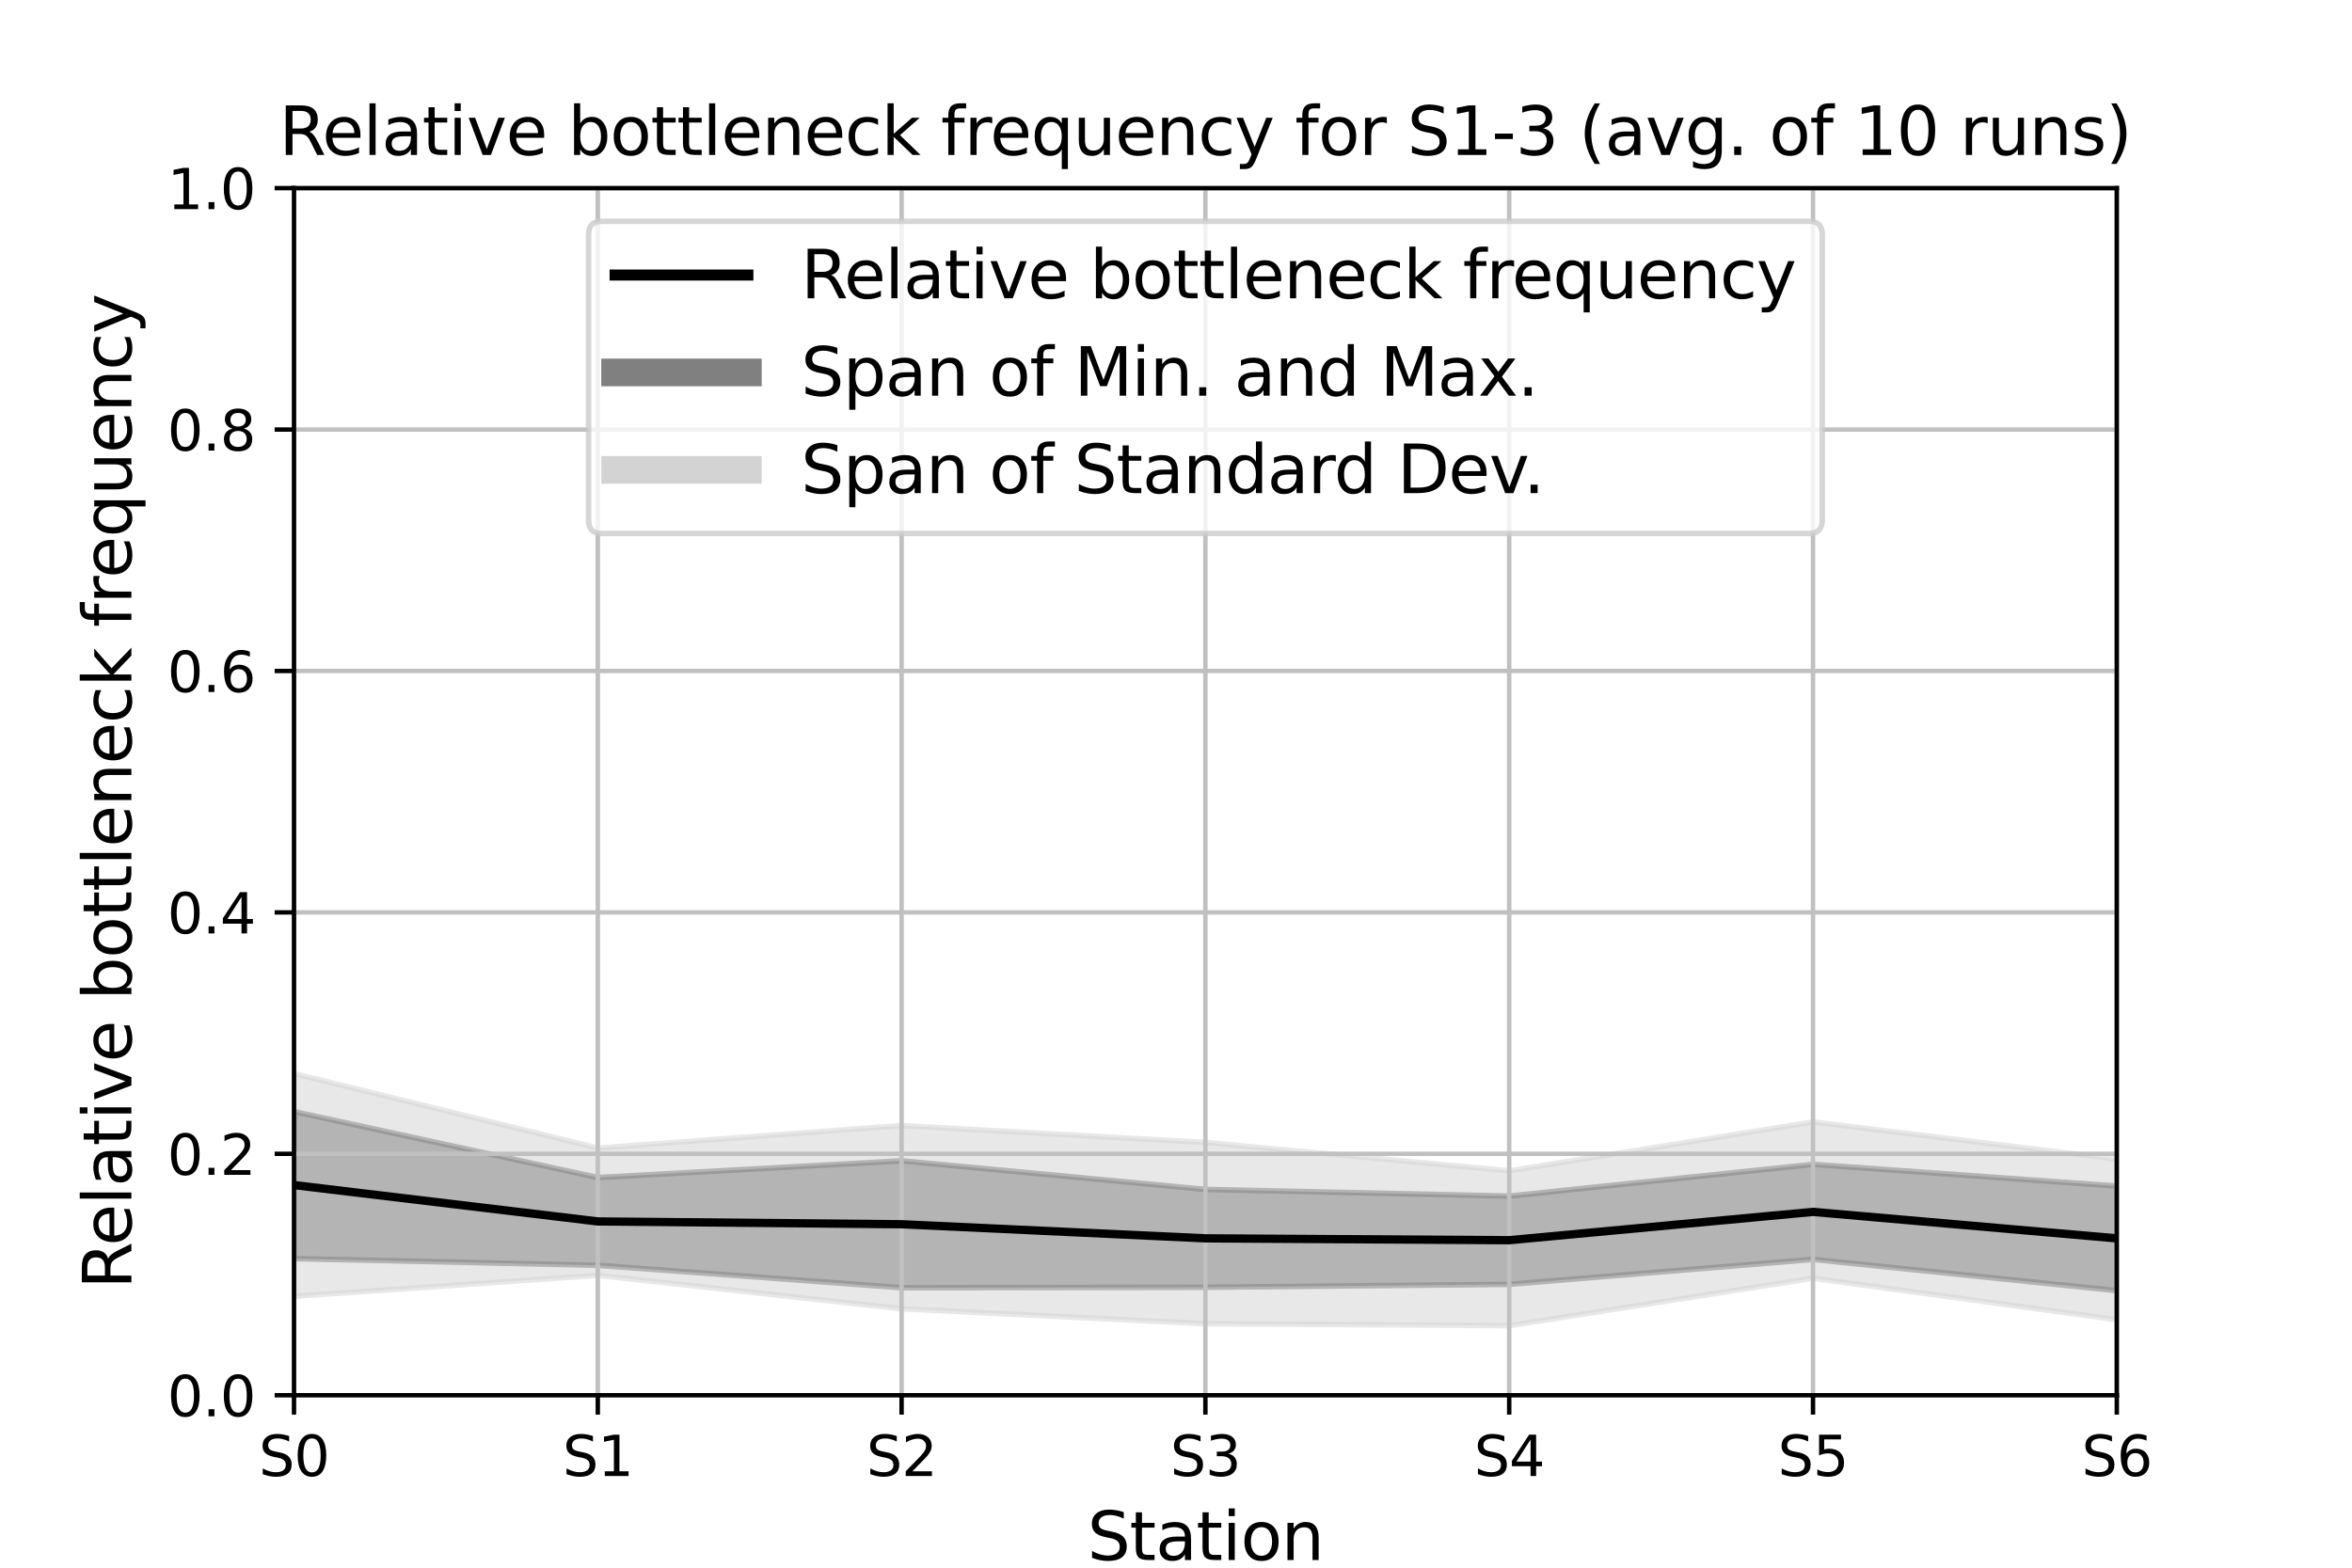<?xml version="1.0" encoding="utf-8" standalone="no"?>
<!DOCTYPE svg PUBLIC "-//W3C//DTD SVG 1.1//EN"
  "http://www.w3.org/Graphics/SVG/1.1/DTD/svg11.dtd">
<svg xmlns:xlink="http://www.w3.org/1999/xlink" width="425.197pt" height="283.465pt" viewBox="0 0 425.197 283.465" xmlns="http://www.w3.org/2000/svg" version="1.1">
 <defs>
  <style type="text/css">*{stroke-linejoin: round; stroke-linecap: butt}</style>
 </defs>
 <g id="figure_1">
  <g id="patch_1">
   <path d="M 0 283.465 
L 425.197 283.465 
L 425.197 0 
L 0 0 
z
" style="fill: #ffffff"/>
  </g>
  <g id="axes_1">
   <g id="patch_2">
    <path d="M 53.15 252.283 
L 382.677 252.283 
L 382.677 34.016 
L 53.15 34.016 
z
" style="fill: #ffffff"/>
   </g>
   <g id="PolyCollection_1">
    <defs>
     <path id="m4126545c67" d="M 53.15 -49.069 
L 53.15 -89.343 
L 108.071 -75.874 
L 162.992 -79.945 
L 217.913 -76.892 
L 272.835 -71.76 
L 327.756 -80.599 
L 382.677 -73.882 
L 382.677 -44.844 
L 382.677 -44.844 
L 327.756 -52.337 
L 272.835 -43.762 
L 217.913 -44.108 
L 162.992 -46.815 
L 108.071 -52.858 
L 53.15 -49.069 
z
" style="stroke: #d3d3d3; stroke-opacity: 0.5"/>
    </defs>
    <g clip-path="url(#p08d91e82d4)">
     <use xlink:href="#m4126545c67" x="0" y="283.465" style="fill: #d3d3d3; fill-opacity: 0.5; stroke: #d3d3d3; stroke-opacity: 0.5"/>
    </g>
   </g>
   <g id="PolyCollection_2">
    <defs>
     <path id="m44b196f4cb" d="M 53.15 -55.887 
L 53.15 -82.472 
L 108.071 -70.542 
L 162.992 -73.573 
L 217.913 -68.397 
L 272.835 -67.193 
L 327.756 -72.928 
L 382.677 -69.001 
L 382.677 -50.095 
L 382.677 -50.095 
L 327.756 -55.744 
L 272.835 -51.235 
L 217.913 -50.707 
L 162.992 -50.624 
L 108.071 -54.673 
L 53.15 -55.887 
z
" style="stroke: #808080; stroke-opacity: 0.5"/>
    </defs>
    <g clip-path="url(#p08d91e82d4)">
     <use xlink:href="#m44b196f4cb" x="0" y="283.465" style="fill: #808080; fill-opacity: 0.5; stroke: #808080; stroke-opacity: 0.5"/>
    </g>
   </g>
   <g id="matplotlib.axis_1">
    <g id="xtick_1">
     <g id="line2d_1">
      <path d="M 53.15 252.283 
L 53.15 34.016 
" clip-path="url(#p08d91e82d4)" style="fill: none; stroke: #c0c0c0; stroke-width: 0.8; stroke-linecap: square"/>
     </g>
     <g id="line2d_2">
      <defs>
       <path id="m7cc2857253" d="M 0 0 
L 0 3.5 
" style="stroke: #000000; stroke-width: 0.8"/>
      </defs>
      <g>
       <use xlink:href="#m7cc2857253" x="53.15" y="252.283" style="stroke: #000000; stroke-width: 0.8"/>
      </g>
     </g>
     <g id="text_1">
      <!-- S0 -->
      <g transform="translate(46.794 266.882) scale(0.1 -0.1)">
       <defs>
        <path id="DejaVuSans-53" d="M 3425 4513 
L 3425 3897 
Q 3066 4069 2747 4153 
Q 2428 4238 2131 4238 
Q 1616 4238 1336 4038 
Q 1056 3838 1056 3469 
Q 1056 3159 1242 3001 
Q 1428 2844 1947 2747 
L 2328 2669 
Q 3034 2534 3370 2195 
Q 3706 1856 3706 1288 
Q 3706 609 3251 259 
Q 2797 -91 1919 -91 
Q 1588 -91 1214 -16 
Q 841 59 441 206 
L 441 856 
Q 825 641 1194 531 
Q 1563 422 1919 422 
Q 2459 422 2753 634 
Q 3047 847 3047 1241 
Q 3047 1584 2836 1778 
Q 2625 1972 2144 2069 
L 1759 2144 
Q 1053 2284 737 2584 
Q 422 2884 422 3419 
Q 422 4038 858 4394 
Q 1294 4750 2059 4750 
Q 2388 4750 2728 4690 
Q 3069 4631 3425 4513 
z
" transform="scale(0.016)"/>
        <path id="DejaVuSans-30" d="M 2034 4250 
Q 1547 4250 1301 3770 
Q 1056 3291 1056 2328 
Q 1056 1369 1301 889 
Q 1547 409 2034 409 
Q 2525 409 2770 889 
Q 3016 1369 3016 2328 
Q 3016 3291 2770 3770 
Q 2525 4250 2034 4250 
z
M 2034 4750 
Q 2819 4750 3233 4129 
Q 3647 3509 3647 2328 
Q 3647 1150 3233 529 
Q 2819 -91 2034 -91 
Q 1250 -91 836 529 
Q 422 1150 422 2328 
Q 422 3509 836 4129 
Q 1250 4750 2034 4750 
z
" transform="scale(0.016)"/>
       </defs>
       <use xlink:href="#DejaVuSans-53"/>
       <use xlink:href="#DejaVuSans-30" x="63.477"/>
      </g>
     </g>
    </g>
    <g id="xtick_2">
     <g id="line2d_3">
      <path d="M 108.071 252.283 
L 108.071 34.016 
" clip-path="url(#p08d91e82d4)" style="fill: none; stroke: #c0c0c0; stroke-width: 0.8; stroke-linecap: square"/>
     </g>
     <g id="line2d_4">
      <g>
       <use xlink:href="#m7cc2857253" x="108.071" y="252.283" style="stroke: #000000; stroke-width: 0.8"/>
      </g>
     </g>
     <g id="text_2">
      <!-- S1 -->
      <g transform="translate(101.715 266.882) scale(0.1 -0.1)">
       <defs>
        <path id="DejaVuSans-31" d="M 794 531 
L 1825 531 
L 1825 4091 
L 703 3866 
L 703 4441 
L 1819 4666 
L 2450 4666 
L 2450 531 
L 3481 531 
L 3481 0 
L 794 0 
L 794 531 
z
" transform="scale(0.016)"/>
       </defs>
       <use xlink:href="#DejaVuSans-53"/>
       <use xlink:href="#DejaVuSans-31" x="63.477"/>
      </g>
     </g>
    </g>
    <g id="xtick_3">
     <g id="line2d_5">
      <path d="M 162.992 252.283 
L 162.992 34.016 
" clip-path="url(#p08d91e82d4)" style="fill: none; stroke: #c0c0c0; stroke-width: 0.8; stroke-linecap: square"/>
     </g>
     <g id="line2d_6">
      <g>
       <use xlink:href="#m7cc2857253" x="162.992" y="252.283" style="stroke: #000000; stroke-width: 0.8"/>
      </g>
     </g>
     <g id="text_3">
      <!-- S2 -->
      <g transform="translate(156.637 266.882) scale(0.1 -0.1)">
       <defs>
        <path id="DejaVuSans-32" d="M 1228 531 
L 3431 531 
L 3431 0 
L 469 0 
L 469 531 
Q 828 903 1448 1529 
Q 2069 2156 2228 2338 
Q 2531 2678 2651 2914 
Q 2772 3150 2772 3378 
Q 2772 3750 2511 3984 
Q 2250 4219 1831 4219 
Q 1534 4219 1204 4116 
Q 875 4013 500 3803 
L 500 4441 
Q 881 4594 1212 4672 
Q 1544 4750 1819 4750 
Q 2544 4750 2975 4387 
Q 3406 4025 3406 3419 
Q 3406 3131 3298 2873 
Q 3191 2616 2906 2266 
Q 2828 2175 2409 1742 
Q 1991 1309 1228 531 
z
" transform="scale(0.016)"/>
       </defs>
       <use xlink:href="#DejaVuSans-53"/>
       <use xlink:href="#DejaVuSans-32" x="63.477"/>
      </g>
     </g>
    </g>
    <g id="xtick_4">
     <g id="line2d_7">
      <path d="M 217.913 252.283 
L 217.913 34.016 
" clip-path="url(#p08d91e82d4)" style="fill: none; stroke: #c0c0c0; stroke-width: 0.8; stroke-linecap: square"/>
     </g>
     <g id="line2d_8">
      <g>
       <use xlink:href="#m7cc2857253" x="217.913" y="252.283" style="stroke: #000000; stroke-width: 0.8"/>
      </g>
     </g>
     <g id="text_4">
      <!-- S3 -->
      <g transform="translate(211.558 266.882) scale(0.1 -0.1)">
       <defs>
        <path id="DejaVuSans-33" d="M 2597 2516 
Q 3050 2419 3304 2112 
Q 3559 1806 3559 1356 
Q 3559 666 3084 287 
Q 2609 -91 1734 -91 
Q 1441 -91 1130 -33 
Q 819 25 488 141 
L 488 750 
Q 750 597 1062 519 
Q 1375 441 1716 441 
Q 2309 441 2620 675 
Q 2931 909 2931 1356 
Q 2931 1769 2642 2001 
Q 2353 2234 1838 2234 
L 1294 2234 
L 1294 2753 
L 1863 2753 
Q 2328 2753 2575 2939 
Q 2822 3125 2822 3475 
Q 2822 3834 2567 4026 
Q 2313 4219 1838 4219 
Q 1578 4219 1281 4162 
Q 984 4106 628 3988 
L 628 4550 
Q 988 4650 1302 4700 
Q 1616 4750 1894 4750 
Q 2613 4750 3031 4423 
Q 3450 4097 3450 3541 
Q 3450 3153 3228 2886 
Q 3006 2619 2597 2516 
z
" transform="scale(0.016)"/>
       </defs>
       <use xlink:href="#DejaVuSans-53"/>
       <use xlink:href="#DejaVuSans-33" x="63.477"/>
      </g>
     </g>
    </g>
    <g id="xtick_5">
     <g id="line2d_9">
      <path d="M 272.835 252.283 
L 272.835 34.016 
" clip-path="url(#p08d91e82d4)" style="fill: none; stroke: #c0c0c0; stroke-width: 0.8; stroke-linecap: square"/>
     </g>
     <g id="line2d_10">
      <g>
       <use xlink:href="#m7cc2857253" x="272.835" y="252.283" style="stroke: #000000; stroke-width: 0.8"/>
      </g>
     </g>
     <g id="text_5">
      <!-- S4 -->
      <g transform="translate(266.479 266.882) scale(0.1 -0.1)">
       <defs>
        <path id="DejaVuSans-34" d="M 2419 4116 
L 825 1625 
L 2419 1625 
L 2419 4116 
z
M 2253 4666 
L 3047 4666 
L 3047 1625 
L 3713 1625 
L 3713 1100 
L 3047 1100 
L 3047 0 
L 2419 0 
L 2419 1100 
L 313 1100 
L 313 1709 
L 2253 4666 
z
" transform="scale(0.016)"/>
       </defs>
       <use xlink:href="#DejaVuSans-53"/>
       <use xlink:href="#DejaVuSans-34" x="63.477"/>
      </g>
     </g>
    </g>
    <g id="xtick_6">
     <g id="line2d_11">
      <path d="M 327.756 252.283 
L 327.756 34.016 
" clip-path="url(#p08d91e82d4)" style="fill: none; stroke: #c0c0c0; stroke-width: 0.8; stroke-linecap: square"/>
     </g>
     <g id="line2d_12">
      <g>
       <use xlink:href="#m7cc2857253" x="327.756" y="252.283" style="stroke: #000000; stroke-width: 0.8"/>
      </g>
     </g>
     <g id="text_6">
      <!-- S5 -->
      <g transform="translate(321.4 266.882) scale(0.1 -0.1)">
       <defs>
        <path id="DejaVuSans-35" d="M 691 4666 
L 3169 4666 
L 3169 4134 
L 1269 4134 
L 1269 2991 
Q 1406 3038 1543 3061 
Q 1681 3084 1819 3084 
Q 2600 3084 3056 2656 
Q 3513 2228 3513 1497 
Q 3513 744 3044 326 
Q 2575 -91 1722 -91 
Q 1428 -91 1123 -41 
Q 819 9 494 109 
L 494 744 
Q 775 591 1075 516 
Q 1375 441 1709 441 
Q 2250 441 2565 725 
Q 2881 1009 2881 1497 
Q 2881 1984 2565 2268 
Q 2250 2553 1709 2553 
Q 1456 2553 1204 2497 
Q 953 2441 691 2322 
L 691 4666 
z
" transform="scale(0.016)"/>
       </defs>
       <use xlink:href="#DejaVuSans-53"/>
       <use xlink:href="#DejaVuSans-35" x="63.477"/>
      </g>
     </g>
    </g>
    <g id="xtick_7">
     <g id="line2d_13">
      <path d="M 382.677 252.283 
L 382.677 34.016 
" clip-path="url(#p08d91e82d4)" style="fill: none; stroke: #c0c0c0; stroke-width: 0.8; stroke-linecap: square"/>
     </g>
     <g id="line2d_14">
      <g>
       <use xlink:href="#m7cc2857253" x="382.677" y="252.283" style="stroke: #000000; stroke-width: 0.8"/>
      </g>
     </g>
     <g id="text_7">
      <!-- S6 -->
      <g transform="translate(376.322 266.882) scale(0.1 -0.1)">
       <defs>
        <path id="DejaVuSans-36" d="M 2113 2584 
Q 1688 2584 1439 2293 
Q 1191 2003 1191 1497 
Q 1191 994 1439 701 
Q 1688 409 2113 409 
Q 2538 409 2786 701 
Q 3034 994 3034 1497 
Q 3034 2003 2786 2293 
Q 2538 2584 2113 2584 
z
M 3366 4563 
L 3366 3988 
Q 3128 4100 2886 4159 
Q 2644 4219 2406 4219 
Q 1781 4219 1451 3797 
Q 1122 3375 1075 2522 
Q 1259 2794 1537 2939 
Q 1816 3084 2150 3084 
Q 2853 3084 3261 2657 
Q 3669 2231 3669 1497 
Q 3669 778 3244 343 
Q 2819 -91 2113 -91 
Q 1303 -91 875 529 
Q 447 1150 447 2328 
Q 447 3434 972 4092 
Q 1497 4750 2381 4750 
Q 2619 4750 2861 4703 
Q 3103 4656 3366 4563 
z
" transform="scale(0.016)"/>
       </defs>
       <use xlink:href="#DejaVuSans-53"/>
       <use xlink:href="#DejaVuSans-36" x="63.477"/>
      </g>
     </g>
    </g>
    <g id="text_8">
     <!-- Station -->
     <g transform="translate(196.582 282.08) scale(0.12 -0.12)">
      <defs>
       <path id="DejaVuSans-74" d="M 1172 4494 
L 1172 3500 
L 2356 3500 
L 2356 3053 
L 1172 3053 
L 1172 1153 
Q 1172 725 1289 603 
Q 1406 481 1766 481 
L 2356 481 
L 2356 0 
L 1766 0 
Q 1100 0 847 248 
Q 594 497 594 1153 
L 594 3053 
L 172 3053 
L 172 3500 
L 594 3500 
L 594 4494 
L 1172 4494 
z
" transform="scale(0.016)"/>
       <path id="DejaVuSans-61" d="M 2194 1759 
Q 1497 1759 1228 1600 
Q 959 1441 959 1056 
Q 959 750 1161 570 
Q 1363 391 1709 391 
Q 2188 391 2477 730 
Q 2766 1069 2766 1631 
L 2766 1759 
L 2194 1759 
z
M 3341 1997 
L 3341 0 
L 2766 0 
L 2766 531 
Q 2569 213 2275 61 
Q 1981 -91 1556 -91 
Q 1019 -91 701 211 
Q 384 513 384 1019 
Q 384 1609 779 1909 
Q 1175 2209 1959 2209 
L 2766 2209 
L 2766 2266 
Q 2766 2663 2505 2880 
Q 2244 3097 1772 3097 
Q 1472 3097 1187 3025 
Q 903 2953 641 2809 
L 641 3341 
Q 956 3463 1253 3523 
Q 1550 3584 1831 3584 
Q 2591 3584 2966 3190 
Q 3341 2797 3341 1997 
z
" transform="scale(0.016)"/>
       <path id="DejaVuSans-69" d="M 603 3500 
L 1178 3500 
L 1178 0 
L 603 0 
L 603 3500 
z
M 603 4863 
L 1178 4863 
L 1178 4134 
L 603 4134 
L 603 4863 
z
" transform="scale(0.016)"/>
       <path id="DejaVuSans-6f" d="M 1959 3097 
Q 1497 3097 1228 2736 
Q 959 2375 959 1747 
Q 959 1119 1226 758 
Q 1494 397 1959 397 
Q 2419 397 2687 759 
Q 2956 1122 2956 1747 
Q 2956 2369 2687 2733 
Q 2419 3097 1959 3097 
z
M 1959 3584 
Q 2709 3584 3137 3096 
Q 3566 2609 3566 1747 
Q 3566 888 3137 398 
Q 2709 -91 1959 -91 
Q 1206 -91 779 398 
Q 353 888 353 1747 
Q 353 2609 779 3096 
Q 1206 3584 1959 3584 
z
" transform="scale(0.016)"/>
       <path id="DejaVuSans-6e" d="M 3513 2113 
L 3513 0 
L 2938 0 
L 2938 2094 
Q 2938 2591 2744 2837 
Q 2550 3084 2163 3084 
Q 1697 3084 1428 2787 
Q 1159 2491 1159 1978 
L 1159 0 
L 581 0 
L 581 3500 
L 1159 3500 
L 1159 2956 
Q 1366 3272 1645 3428 
Q 1925 3584 2291 3584 
Q 2894 3584 3203 3211 
Q 3513 2838 3513 2113 
z
" transform="scale(0.016)"/>
      </defs>
      <use xlink:href="#DejaVuSans-53"/>
      <use xlink:href="#DejaVuSans-74" x="63.477"/>
      <use xlink:href="#DejaVuSans-61" x="102.686"/>
      <use xlink:href="#DejaVuSans-74" x="163.965"/>
      <use xlink:href="#DejaVuSans-69" x="203.174"/>
      <use xlink:href="#DejaVuSans-6f" x="230.957"/>
      <use xlink:href="#DejaVuSans-6e" x="292.139"/>
     </g>
    </g>
   </g>
   <g id="matplotlib.axis_2">
    <g id="ytick_1">
     <g id="line2d_15">
      <path d="M 53.15 252.283 
L 382.677 252.283 
" clip-path="url(#p08d91e82d4)" style="fill: none; stroke: #c0c0c0; stroke-width: 0.8; stroke-linecap: square"/>
     </g>
     <g id="line2d_16">
      <defs>
       <path id="m9a83cd2de0" d="M 0 0 
L -3.5 0 
" style="stroke: #000000; stroke-width: 0.8"/>
      </defs>
      <g>
       <use xlink:href="#m9a83cd2de0" x="53.15" y="252.283" style="stroke: #000000; stroke-width: 0.8"/>
      </g>
     </g>
     <g id="text_9">
      <!-- 0.0 -->
      <g transform="translate(30.246 256.083) scale(0.1 -0.1)">
       <defs>
        <path id="DejaVuSans-2e" d="M 684 794 
L 1344 794 
L 1344 0 
L 684 0 
L 684 794 
z
" transform="scale(0.016)"/>
       </defs>
       <use xlink:href="#DejaVuSans-30"/>
       <use xlink:href="#DejaVuSans-2e" x="63.623"/>
       <use xlink:href="#DejaVuSans-30" x="95.41"/>
      </g>
     </g>
    </g>
    <g id="ytick_2">
     <g id="line2d_17">
      <path d="M 53.15 208.63 
L 382.677 208.63 
" clip-path="url(#p08d91e82d4)" style="fill: none; stroke: #c0c0c0; stroke-width: 0.8; stroke-linecap: square"/>
     </g>
     <g id="line2d_18">
      <g>
       <use xlink:href="#m9a83cd2de0" x="53.15" y="208.63" style="stroke: #000000; stroke-width: 0.8"/>
      </g>
     </g>
     <g id="text_10">
      <!-- 0.2 -->
      <g transform="translate(30.246 212.429) scale(0.1 -0.1)">
       <use xlink:href="#DejaVuSans-30"/>
       <use xlink:href="#DejaVuSans-2e" x="63.623"/>
       <use xlink:href="#DejaVuSans-32" x="95.41"/>
      </g>
     </g>
    </g>
    <g id="ytick_3">
     <g id="line2d_19">
      <path d="M 53.15 164.976 
L 382.677 164.976 
" clip-path="url(#p08d91e82d4)" style="fill: none; stroke: #c0c0c0; stroke-width: 0.8; stroke-linecap: square"/>
     </g>
     <g id="line2d_20">
      <g>
       <use xlink:href="#m9a83cd2de0" x="53.15" y="164.976" style="stroke: #000000; stroke-width: 0.8"/>
      </g>
     </g>
     <g id="text_11">
      <!-- 0.4 -->
      <g transform="translate(30.246 168.776) scale(0.1 -0.1)">
       <use xlink:href="#DejaVuSans-30"/>
       <use xlink:href="#DejaVuSans-2e" x="63.623"/>
       <use xlink:href="#DejaVuSans-34" x="95.41"/>
      </g>
     </g>
    </g>
    <g id="ytick_4">
     <g id="line2d_21">
      <path d="M 53.15 121.323 
L 382.677 121.323 
" clip-path="url(#p08d91e82d4)" style="fill: none; stroke: #c0c0c0; stroke-width: 0.8; stroke-linecap: square"/>
     </g>
     <g id="line2d_22">
      <g>
       <use xlink:href="#m9a83cd2de0" x="53.15" y="121.323" style="stroke: #000000; stroke-width: 0.8"/>
      </g>
     </g>
     <g id="text_12">
      <!-- 0.6 -->
      <g transform="translate(30.246 125.122) scale(0.1 -0.1)">
       <use xlink:href="#DejaVuSans-30"/>
       <use xlink:href="#DejaVuSans-2e" x="63.623"/>
       <use xlink:href="#DejaVuSans-36" x="95.41"/>
      </g>
     </g>
    </g>
    <g id="ytick_5">
     <g id="line2d_23">
      <path d="M 53.15 77.669 
L 382.677 77.669 
" clip-path="url(#p08d91e82d4)" style="fill: none; stroke: #c0c0c0; stroke-width: 0.8; stroke-linecap: square"/>
     </g>
     <g id="line2d_24">
      <g>
       <use xlink:href="#m9a83cd2de0" x="53.15" y="77.669" style="stroke: #000000; stroke-width: 0.8"/>
      </g>
     </g>
     <g id="text_13">
      <!-- 0.8 -->
      <g transform="translate(30.246 81.469) scale(0.1 -0.1)">
       <defs>
        <path id="DejaVuSans-38" d="M 2034 2216 
Q 1584 2216 1326 1975 
Q 1069 1734 1069 1313 
Q 1069 891 1326 650 
Q 1584 409 2034 409 
Q 2484 409 2743 651 
Q 3003 894 3003 1313 
Q 3003 1734 2745 1975 
Q 2488 2216 2034 2216 
z
M 1403 2484 
Q 997 2584 770 2862 
Q 544 3141 544 3541 
Q 544 4100 942 4425 
Q 1341 4750 2034 4750 
Q 2731 4750 3128 4425 
Q 3525 4100 3525 3541 
Q 3525 3141 3298 2862 
Q 3072 2584 2669 2484 
Q 3125 2378 3379 2068 
Q 3634 1759 3634 1313 
Q 3634 634 3220 271 
Q 2806 -91 2034 -91 
Q 1263 -91 848 271 
Q 434 634 434 1313 
Q 434 1759 690 2068 
Q 947 2378 1403 2484 
z
M 1172 3481 
Q 1172 3119 1398 2916 
Q 1625 2713 2034 2713 
Q 2441 2713 2670 2916 
Q 2900 3119 2900 3481 
Q 2900 3844 2670 4047 
Q 2441 4250 2034 4250 
Q 1625 4250 1398 4047 
Q 1172 3844 1172 3481 
z
" transform="scale(0.016)"/>
       </defs>
       <use xlink:href="#DejaVuSans-30"/>
       <use xlink:href="#DejaVuSans-2e" x="63.623"/>
       <use xlink:href="#DejaVuSans-38" x="95.41"/>
      </g>
     </g>
    </g>
    <g id="ytick_6">
     <g id="line2d_25">
      <path d="M 53.15 34.016 
L 382.677 34.016 
" clip-path="url(#p08d91e82d4)" style="fill: none; stroke: #c0c0c0; stroke-width: 0.8; stroke-linecap: square"/>
     </g>
     <g id="line2d_26">
      <g>
       <use xlink:href="#m9a83cd2de0" x="53.15" y="34.016" style="stroke: #000000; stroke-width: 0.8"/>
      </g>
     </g>
     <g id="text_14">
      <!-- 1.0 -->
      <g transform="translate(30.246 37.815) scale(0.1 -0.1)">
       <use xlink:href="#DejaVuSans-31"/>
       <use xlink:href="#DejaVuSans-2e" x="63.623"/>
       <use xlink:href="#DejaVuSans-30" x="95.41"/>
      </g>
     </g>
    </g>
    <g id="text_15">
     <!-- Relative bottleneck frequency -->
     <g transform="translate(23.751 233.063) rotate(-90) scale(0.12 -0.12)">
      <defs>
       <path id="DejaVuSans-52" d="M 2841 2188 
Q 3044 2119 3236 1894 
Q 3428 1669 3622 1275 
L 4263 0 
L 3584 0 
L 2988 1197 
Q 2756 1666 2539 1819 
Q 2322 1972 1947 1972 
L 1259 1972 
L 1259 0 
L 628 0 
L 628 4666 
L 2053 4666 
Q 2853 4666 3247 4331 
Q 3641 3997 3641 3322 
Q 3641 2881 3436 2590 
Q 3231 2300 2841 2188 
z
M 1259 4147 
L 1259 2491 
L 2053 2491 
Q 2509 2491 2742 2702 
Q 2975 2913 2975 3322 
Q 2975 3731 2742 3939 
Q 2509 4147 2053 4147 
L 1259 4147 
z
" transform="scale(0.016)"/>
       <path id="DejaVuSans-65" d="M 3597 1894 
L 3597 1613 
L 953 1613 
Q 991 1019 1311 708 
Q 1631 397 2203 397 
Q 2534 397 2845 478 
Q 3156 559 3463 722 
L 3463 178 
Q 3153 47 2828 -22 
Q 2503 -91 2169 -91 
Q 1331 -91 842 396 
Q 353 884 353 1716 
Q 353 2575 817 3079 
Q 1281 3584 2069 3584 
Q 2775 3584 3186 3129 
Q 3597 2675 3597 1894 
z
M 3022 2063 
Q 3016 2534 2758 2815 
Q 2500 3097 2075 3097 
Q 1594 3097 1305 2825 
Q 1016 2553 972 2059 
L 3022 2063 
z
" transform="scale(0.016)"/>
       <path id="DejaVuSans-6c" d="M 603 4863 
L 1178 4863 
L 1178 0 
L 603 0 
L 603 4863 
z
" transform="scale(0.016)"/>
       <path id="DejaVuSans-76" d="M 191 3500 
L 800 3500 
L 1894 563 
L 2988 3500 
L 3597 3500 
L 2284 0 
L 1503 0 
L 191 3500 
z
" transform="scale(0.016)"/>
       <path id="DejaVuSans-20" transform="scale(0.016)"/>
       <path id="DejaVuSans-62" d="M 3116 1747 
Q 3116 2381 2855 2742 
Q 2594 3103 2138 3103 
Q 1681 3103 1420 2742 
Q 1159 2381 1159 1747 
Q 1159 1113 1420 752 
Q 1681 391 2138 391 
Q 2594 391 2855 752 
Q 3116 1113 3116 1747 
z
M 1159 2969 
Q 1341 3281 1617 3432 
Q 1894 3584 2278 3584 
Q 2916 3584 3314 3078 
Q 3713 2572 3713 1747 
Q 3713 922 3314 415 
Q 2916 -91 2278 -91 
Q 1894 -91 1617 61 
Q 1341 213 1159 525 
L 1159 0 
L 581 0 
L 581 4863 
L 1159 4863 
L 1159 2969 
z
" transform="scale(0.016)"/>
       <path id="DejaVuSans-63" d="M 3122 3366 
L 3122 2828 
Q 2878 2963 2633 3030 
Q 2388 3097 2138 3097 
Q 1578 3097 1268 2742 
Q 959 2388 959 1747 
Q 959 1106 1268 751 
Q 1578 397 2138 397 
Q 2388 397 2633 464 
Q 2878 531 3122 666 
L 3122 134 
Q 2881 22 2623 -34 
Q 2366 -91 2075 -91 
Q 1284 -91 818 406 
Q 353 903 353 1747 
Q 353 2603 823 3093 
Q 1294 3584 2113 3584 
Q 2378 3584 2631 3529 
Q 2884 3475 3122 3366 
z
" transform="scale(0.016)"/>
       <path id="DejaVuSans-6b" d="M 581 4863 
L 1159 4863 
L 1159 1991 
L 2875 3500 
L 3609 3500 
L 1753 1863 
L 3688 0 
L 2938 0 
L 1159 1709 
L 1159 0 
L 581 0 
L 581 4863 
z
" transform="scale(0.016)"/>
       <path id="DejaVuSans-66" d="M 2375 4863 
L 2375 4384 
L 1825 4384 
Q 1516 4384 1395 4259 
Q 1275 4134 1275 3809 
L 1275 3500 
L 2222 3500 
L 2222 3053 
L 1275 3053 
L 1275 0 
L 697 0 
L 697 3053 
L 147 3053 
L 147 3500 
L 697 3500 
L 697 3744 
Q 697 4328 969 4595 
Q 1241 4863 1831 4863 
L 2375 4863 
z
" transform="scale(0.016)"/>
       <path id="DejaVuSans-72" d="M 2631 2963 
Q 2534 3019 2420 3045 
Q 2306 3072 2169 3072 
Q 1681 3072 1420 2755 
Q 1159 2438 1159 1844 
L 1159 0 
L 581 0 
L 581 3500 
L 1159 3500 
L 1159 2956 
Q 1341 3275 1631 3429 
Q 1922 3584 2338 3584 
Q 2397 3584 2469 3576 
Q 2541 3569 2628 3553 
L 2631 2963 
z
" transform="scale(0.016)"/>
       <path id="DejaVuSans-71" d="M 947 1747 
Q 947 1113 1208 752 
Q 1469 391 1925 391 
Q 2381 391 2643 752 
Q 2906 1113 2906 1747 
Q 2906 2381 2643 2742 
Q 2381 3103 1925 3103 
Q 1469 3103 1208 2742 
Q 947 2381 947 1747 
z
M 2906 525 
Q 2725 213 2448 61 
Q 2172 -91 1784 -91 
Q 1150 -91 751 415 
Q 353 922 353 1747 
Q 353 2572 751 3078 
Q 1150 3584 1784 3584 
Q 2172 3584 2448 3432 
Q 2725 3281 2906 2969 
L 2906 3500 
L 3481 3500 
L 3481 -1331 
L 2906 -1331 
L 2906 525 
z
" transform="scale(0.016)"/>
       <path id="DejaVuSans-75" d="M 544 1381 
L 544 3500 
L 1119 3500 
L 1119 1403 
Q 1119 906 1312 657 
Q 1506 409 1894 409 
Q 2359 409 2629 706 
Q 2900 1003 2900 1516 
L 2900 3500 
L 3475 3500 
L 3475 0 
L 2900 0 
L 2900 538 
Q 2691 219 2414 64 
Q 2138 -91 1772 -91 
Q 1169 -91 856 284 
Q 544 659 544 1381 
z
M 1991 3584 
L 1991 3584 
z
" transform="scale(0.016)"/>
       <path id="DejaVuSans-79" d="M 2059 -325 
Q 1816 -950 1584 -1140 
Q 1353 -1331 966 -1331 
L 506 -1331 
L 506 -850 
L 844 -850 
Q 1081 -850 1212 -737 
Q 1344 -625 1503 -206 
L 1606 56 
L 191 3500 
L 800 3500 
L 1894 763 
L 2988 3500 
L 3597 3500 
L 2059 -325 
z
" transform="scale(0.016)"/>
      </defs>
      <use xlink:href="#DejaVuSans-52"/>
      <use xlink:href="#DejaVuSans-65" x="64.982"/>
      <use xlink:href="#DejaVuSans-6c" x="126.506"/>
      <use xlink:href="#DejaVuSans-61" x="154.289"/>
      <use xlink:href="#DejaVuSans-74" x="215.568"/>
      <use xlink:href="#DejaVuSans-69" x="254.777"/>
      <use xlink:href="#DejaVuSans-76" x="282.561"/>
      <use xlink:href="#DejaVuSans-65" x="341.74"/>
      <use xlink:href="#DejaVuSans-20" x="403.264"/>
      <use xlink:href="#DejaVuSans-62" x="435.051"/>
      <use xlink:href="#DejaVuSans-6f" x="498.527"/>
      <use xlink:href="#DejaVuSans-74" x="559.709"/>
      <use xlink:href="#DejaVuSans-74" x="598.918"/>
      <use xlink:href="#DejaVuSans-6c" x="638.127"/>
      <use xlink:href="#DejaVuSans-65" x="665.91"/>
      <use xlink:href="#DejaVuSans-6e" x="727.434"/>
      <use xlink:href="#DejaVuSans-65" x="790.812"/>
      <use xlink:href="#DejaVuSans-63" x="852.336"/>
      <use xlink:href="#DejaVuSans-6b" x="907.316"/>
      <use xlink:href="#DejaVuSans-20" x="965.227"/>
      <use xlink:href="#DejaVuSans-66" x="997.014"/>
      <use xlink:href="#DejaVuSans-72" x="1032.219"/>
      <use xlink:href="#DejaVuSans-65" x="1071.082"/>
      <use xlink:href="#DejaVuSans-71" x="1132.605"/>
      <use xlink:href="#DejaVuSans-75" x="1196.082"/>
      <use xlink:href="#DejaVuSans-65" x="1259.461"/>
      <use xlink:href="#DejaVuSans-6e" x="1320.984"/>
      <use xlink:href="#DejaVuSans-63" x="1384.363"/>
      <use xlink:href="#DejaVuSans-79" x="1439.344"/>
     </g>
    </g>
   </g>
   <g id="line2d_27">
    <path d="M 53.15 214.285 
L 108.071 220.857 
L 162.992 221.366 
L 217.913 223.912 
L 272.835 224.25 
L 327.756 219.129 
L 382.677 223.917 
" clip-path="url(#p08d91e82d4)" style="fill: none; stroke: #000000; stroke-width: 1.5; stroke-linecap: square"/>
   </g>
   <g id="patch_3">
    <path d="M 53.15 252.283 
L 53.15 34.016 
" style="fill: none; stroke: #000000; stroke-width: 0.8; stroke-linejoin: miter; stroke-linecap: square"/>
   </g>
   <g id="patch_4">
    <path d="M 382.677 252.283 
L 382.677 34.016 
" style="fill: none; stroke: #000000; stroke-width: 0.8; stroke-linejoin: miter; stroke-linecap: square"/>
   </g>
   <g id="patch_5">
    <path d="M 53.15 252.283 
L 382.677 252.283 
" style="fill: none; stroke: #000000; stroke-width: 0.8; stroke-linejoin: miter; stroke-linecap: square"/>
   </g>
   <g id="patch_6">
    <path d="M 53.15 34.016 
L 382.677 34.016 
" style="fill: none; stroke: #000000; stroke-width: 0.8; stroke-linejoin: miter; stroke-linecap: square"/>
   </g>
   <g id="text_16">
    <!-- Relative bottleneck frequency for S1-3 (avg. of 10 runs) -->
    <g transform="translate(50.458 28.016) scale(0.12 -0.12)">
     <defs>
      <path id="DejaVuSans-2d" d="M 313 2009 
L 1997 2009 
L 1997 1497 
L 313 1497 
L 313 2009 
z
" transform="scale(0.016)"/>
      <path id="DejaVuSans-28" d="M 1984 4856 
Q 1566 4138 1362 3434 
Q 1159 2731 1159 2009 
Q 1159 1288 1364 580 
Q 1569 -128 1984 -844 
L 1484 -844 
Q 1016 -109 783 600 
Q 550 1309 550 2009 
Q 550 2706 781 3412 
Q 1013 4119 1484 4856 
L 1984 4856 
z
" transform="scale(0.016)"/>
      <path id="DejaVuSans-67" d="M 2906 1791 
Q 2906 2416 2648 2759 
Q 2391 3103 1925 3103 
Q 1463 3103 1205 2759 
Q 947 2416 947 1791 
Q 947 1169 1205 825 
Q 1463 481 1925 481 
Q 2391 481 2648 825 
Q 2906 1169 2906 1791 
z
M 3481 434 
Q 3481 -459 3084 -895 
Q 2688 -1331 1869 -1331 
Q 1566 -1331 1297 -1286 
Q 1028 -1241 775 -1147 
L 775 -588 
Q 1028 -725 1275 -790 
Q 1522 -856 1778 -856 
Q 2344 -856 2625 -561 
Q 2906 -266 2906 331 
L 2906 616 
Q 2728 306 2450 153 
Q 2172 0 1784 0 
Q 1141 0 747 490 
Q 353 981 353 1791 
Q 353 2603 747 3093 
Q 1141 3584 1784 3584 
Q 2172 3584 2450 3431 
Q 2728 3278 2906 2969 
L 2906 3500 
L 3481 3500 
L 3481 434 
z
" transform="scale(0.016)"/>
      <path id="DejaVuSans-73" d="M 2834 3397 
L 2834 2853 
Q 2591 2978 2328 3040 
Q 2066 3103 1784 3103 
Q 1356 3103 1142 2972 
Q 928 2841 928 2578 
Q 928 2378 1081 2264 
Q 1234 2150 1697 2047 
L 1894 2003 
Q 2506 1872 2764 1633 
Q 3022 1394 3022 966 
Q 3022 478 2636 193 
Q 2250 -91 1575 -91 
Q 1294 -91 989 -36 
Q 684 19 347 128 
L 347 722 
Q 666 556 975 473 
Q 1284 391 1588 391 
Q 1994 391 2212 530 
Q 2431 669 2431 922 
Q 2431 1156 2273 1281 
Q 2116 1406 1581 1522 
L 1381 1569 
Q 847 1681 609 1914 
Q 372 2147 372 2553 
Q 372 3047 722 3315 
Q 1072 3584 1716 3584 
Q 2034 3584 2315 3537 
Q 2597 3491 2834 3397 
z
" transform="scale(0.016)"/>
      <path id="DejaVuSans-29" d="M 513 4856 
L 1013 4856 
Q 1481 4119 1714 3412 
Q 1947 2706 1947 2009 
Q 1947 1309 1714 600 
Q 1481 -109 1013 -844 
L 513 -844 
Q 928 -128 1133 580 
Q 1338 1288 1338 2009 
Q 1338 2731 1133 3434 
Q 928 4138 513 4856 
z
" transform="scale(0.016)"/>
     </defs>
     <use xlink:href="#DejaVuSans-52"/>
     <use xlink:href="#DejaVuSans-65" x="64.982"/>
     <use xlink:href="#DejaVuSans-6c" x="126.506"/>
     <use xlink:href="#DejaVuSans-61" x="154.289"/>
     <use xlink:href="#DejaVuSans-74" x="215.568"/>
     <use xlink:href="#DejaVuSans-69" x="254.777"/>
     <use xlink:href="#DejaVuSans-76" x="282.561"/>
     <use xlink:href="#DejaVuSans-65" x="341.74"/>
     <use xlink:href="#DejaVuSans-20" x="403.264"/>
     <use xlink:href="#DejaVuSans-62" x="435.051"/>
     <use xlink:href="#DejaVuSans-6f" x="498.527"/>
     <use xlink:href="#DejaVuSans-74" x="559.709"/>
     <use xlink:href="#DejaVuSans-74" x="598.918"/>
     <use xlink:href="#DejaVuSans-6c" x="638.127"/>
     <use xlink:href="#DejaVuSans-65" x="665.91"/>
     <use xlink:href="#DejaVuSans-6e" x="727.434"/>
     <use xlink:href="#DejaVuSans-65" x="790.812"/>
     <use xlink:href="#DejaVuSans-63" x="852.336"/>
     <use xlink:href="#DejaVuSans-6b" x="907.316"/>
     <use xlink:href="#DejaVuSans-20" x="965.227"/>
     <use xlink:href="#DejaVuSans-66" x="997.014"/>
     <use xlink:href="#DejaVuSans-72" x="1032.219"/>
     <use xlink:href="#DejaVuSans-65" x="1071.082"/>
     <use xlink:href="#DejaVuSans-71" x="1132.605"/>
     <use xlink:href="#DejaVuSans-75" x="1196.082"/>
     <use xlink:href="#DejaVuSans-65" x="1259.461"/>
     <use xlink:href="#DejaVuSans-6e" x="1320.984"/>
     <use xlink:href="#DejaVuSans-63" x="1384.363"/>
     <use xlink:href="#DejaVuSans-79" x="1439.344"/>
     <use xlink:href="#DejaVuSans-20" x="1498.523"/>
     <use xlink:href="#DejaVuSans-66" x="1530.311"/>
     <use xlink:href="#DejaVuSans-6f" x="1565.516"/>
     <use xlink:href="#DejaVuSans-72" x="1626.697"/>
     <use xlink:href="#DejaVuSans-20" x="1667.811"/>
     <use xlink:href="#DejaVuSans-53" x="1699.598"/>
     <use xlink:href="#DejaVuSans-31" x="1763.074"/>
     <use xlink:href="#DejaVuSans-2d" x="1826.697"/>
     <use xlink:href="#DejaVuSans-33" x="1862.781"/>
     <use xlink:href="#DejaVuSans-20" x="1926.404"/>
     <use xlink:href="#DejaVuSans-28" x="1958.191"/>
     <use xlink:href="#DejaVuSans-61" x="1997.205"/>
     <use xlink:href="#DejaVuSans-76" x="2058.484"/>
     <use xlink:href="#DejaVuSans-67" x="2117.664"/>
     <use xlink:href="#DejaVuSans-2e" x="2181.141"/>
     <use xlink:href="#DejaVuSans-20" x="2212.928"/>
     <use xlink:href="#DejaVuSans-6f" x="2244.715"/>
     <use xlink:href="#DejaVuSans-66" x="2305.896"/>
     <use xlink:href="#DejaVuSans-20" x="2341.102"/>
     <use xlink:href="#DejaVuSans-31" x="2372.889"/>
     <use xlink:href="#DejaVuSans-30" x="2436.512"/>
     <use xlink:href="#DejaVuSans-20" x="2500.135"/>
     <use xlink:href="#DejaVuSans-72" x="2531.922"/>
     <use xlink:href="#DejaVuSans-75" x="2573.035"/>
     <use xlink:href="#DejaVuSans-6e" x="2636.414"/>
     <use xlink:href="#DejaVuSans-73" x="2699.793"/>
     <use xlink:href="#DejaVuSans-29" x="2751.893"/>
    </g>
   </g>
   <g id="legend_1">
    <g id="patch_7">
     <path d="M 108.8 96.457 
L 327.027 96.457 
Q 329.427 96.457 329.427 94.057 
L 329.427 42.416 
Q 329.427 40.016 327.027 40.016 
L 108.8 40.016 
Q 106.4 40.016 106.4 42.416 
L 106.4 94.057 
Q 106.4 96.457 108.8 96.457 
z
" style="fill: #ffffff; opacity: 0.8; stroke: #cccccc; stroke-linejoin: miter"/>
    </g>
    <g id="line2d_28">
     <path d="M 111.2 49.734 
L 123.2 49.734 
L 135.2 49.734 
" style="fill: none; stroke: #000000; stroke-width: 2; stroke-linecap: square"/>
    </g>
    <g id="text_17">
     <!-- Relative bottleneck frequency -->
     <g transform="translate(144.8 53.934) scale(0.12 -0.12)">
      <use xlink:href="#DejaVuSans-52"/>
      <use xlink:href="#DejaVuSans-65" x="64.982"/>
      <use xlink:href="#DejaVuSans-6c" x="126.506"/>
      <use xlink:href="#DejaVuSans-61" x="154.289"/>
      <use xlink:href="#DejaVuSans-74" x="215.568"/>
      <use xlink:href="#DejaVuSans-69" x="254.777"/>
      <use xlink:href="#DejaVuSans-76" x="282.561"/>
      <use xlink:href="#DejaVuSans-65" x="341.74"/>
      <use xlink:href="#DejaVuSans-20" x="403.264"/>
      <use xlink:href="#DejaVuSans-62" x="435.051"/>
      <use xlink:href="#DejaVuSans-6f" x="498.527"/>
      <use xlink:href="#DejaVuSans-74" x="559.709"/>
      <use xlink:href="#DejaVuSans-74" x="598.918"/>
      <use xlink:href="#DejaVuSans-6c" x="638.127"/>
      <use xlink:href="#DejaVuSans-65" x="665.91"/>
      <use xlink:href="#DejaVuSans-6e" x="727.434"/>
      <use xlink:href="#DejaVuSans-65" x="790.812"/>
      <use xlink:href="#DejaVuSans-63" x="852.336"/>
      <use xlink:href="#DejaVuSans-6b" x="907.316"/>
      <use xlink:href="#DejaVuSans-20" x="965.227"/>
      <use xlink:href="#DejaVuSans-66" x="997.014"/>
      <use xlink:href="#DejaVuSans-72" x="1032.219"/>
      <use xlink:href="#DejaVuSans-65" x="1071.082"/>
      <use xlink:href="#DejaVuSans-71" x="1132.605"/>
      <use xlink:href="#DejaVuSans-75" x="1196.082"/>
      <use xlink:href="#DejaVuSans-65" x="1259.461"/>
      <use xlink:href="#DejaVuSans-6e" x="1320.984"/>
      <use xlink:href="#DejaVuSans-63" x="1384.363"/>
      <use xlink:href="#DejaVuSans-79" x="1439.344"/>
     </g>
    </g>
    <g id="line2d_29">
     <path d="M 111.2 67.348 
L 123.2 67.348 
L 135.2 67.348 
" style="fill: none; stroke: #808080; stroke-width: 5; stroke-linecap: square"/>
    </g>
    <g id="text_18">
     <!-- Span of Min. and Max. -->
     <g transform="translate(144.8 71.548) scale(0.12 -0.12)">
      <defs>
       <path id="DejaVuSans-70" d="M 1159 525 
L 1159 -1331 
L 581 -1331 
L 581 3500 
L 1159 3500 
L 1159 2969 
Q 1341 3281 1617 3432 
Q 1894 3584 2278 3584 
Q 2916 3584 3314 3078 
Q 3713 2572 3713 1747 
Q 3713 922 3314 415 
Q 2916 -91 2278 -91 
Q 1894 -91 1617 61 
Q 1341 213 1159 525 
z
M 3116 1747 
Q 3116 2381 2855 2742 
Q 2594 3103 2138 3103 
Q 1681 3103 1420 2742 
Q 1159 2381 1159 1747 
Q 1159 1113 1420 752 
Q 1681 391 2138 391 
Q 2594 391 2855 752 
Q 3116 1113 3116 1747 
z
" transform="scale(0.016)"/>
       <path id="DejaVuSans-4d" d="M 628 4666 
L 1569 4666 
L 2759 1491 
L 3956 4666 
L 4897 4666 
L 4897 0 
L 4281 0 
L 4281 4097 
L 3078 897 
L 2444 897 
L 1241 4097 
L 1241 0 
L 628 0 
L 628 4666 
z
" transform="scale(0.016)"/>
       <path id="DejaVuSans-64" d="M 2906 2969 
L 2906 4863 
L 3481 4863 
L 3481 0 
L 2906 0 
L 2906 525 
Q 2725 213 2448 61 
Q 2172 -91 1784 -91 
Q 1150 -91 751 415 
Q 353 922 353 1747 
Q 353 2572 751 3078 
Q 1150 3584 1784 3584 
Q 2172 3584 2448 3432 
Q 2725 3281 2906 2969 
z
M 947 1747 
Q 947 1113 1208 752 
Q 1469 391 1925 391 
Q 2381 391 2643 752 
Q 2906 1113 2906 1747 
Q 2906 2381 2643 2742 
Q 2381 3103 1925 3103 
Q 1469 3103 1208 2742 
Q 947 2381 947 1747 
z
" transform="scale(0.016)"/>
       <path id="DejaVuSans-78" d="M 3513 3500 
L 2247 1797 
L 3578 0 
L 2900 0 
L 1881 1375 
L 863 0 
L 184 0 
L 1544 1831 
L 300 3500 
L 978 3500 
L 1906 2253 
L 2834 3500 
L 3513 3500 
z
" transform="scale(0.016)"/>
      </defs>
      <use xlink:href="#DejaVuSans-53"/>
      <use xlink:href="#DejaVuSans-70" x="63.477"/>
      <use xlink:href="#DejaVuSans-61" x="126.953"/>
      <use xlink:href="#DejaVuSans-6e" x="188.232"/>
      <use xlink:href="#DejaVuSans-20" x="251.611"/>
      <use xlink:href="#DejaVuSans-6f" x="283.398"/>
      <use xlink:href="#DejaVuSans-66" x="344.58"/>
      <use xlink:href="#DejaVuSans-20" x="379.785"/>
      <use xlink:href="#DejaVuSans-4d" x="411.572"/>
      <use xlink:href="#DejaVuSans-69" x="497.852"/>
      <use xlink:href="#DejaVuSans-6e" x="525.635"/>
      <use xlink:href="#DejaVuSans-2e" x="589.014"/>
      <use xlink:href="#DejaVuSans-20" x="620.801"/>
      <use xlink:href="#DejaVuSans-61" x="652.588"/>
      <use xlink:href="#DejaVuSans-6e" x="713.867"/>
      <use xlink:href="#DejaVuSans-64" x="777.246"/>
      <use xlink:href="#DejaVuSans-20" x="840.723"/>
      <use xlink:href="#DejaVuSans-4d" x="872.51"/>
      <use xlink:href="#DejaVuSans-61" x="958.789"/>
      <use xlink:href="#DejaVuSans-78" x="1020.068"/>
      <use xlink:href="#DejaVuSans-2e" x="1079.248"/>
     </g>
    </g>
    <g id="line2d_30">
     <path d="M 111.2 84.961 
L 123.2 84.961 
L 135.2 84.961 
" style="fill: none; stroke: #d3d3d3; stroke-width: 5; stroke-linecap: square"/>
    </g>
    <g id="text_19">
     <!-- Span of Standard Dev. -->
     <g transform="translate(144.8 89.161) scale(0.12 -0.12)">
      <defs>
       <path id="DejaVuSans-44" d="M 1259 4147 
L 1259 519 
L 2022 519 
Q 2988 519 3436 956 
Q 3884 1394 3884 2338 
Q 3884 3275 3436 3711 
Q 2988 4147 2022 4147 
L 1259 4147 
z
M 628 4666 
L 1925 4666 
Q 3281 4666 3915 4102 
Q 4550 3538 4550 2338 
Q 4550 1131 3912 565 
Q 3275 0 1925 0 
L 628 0 
L 628 4666 
z
" transform="scale(0.016)"/>
      </defs>
      <use xlink:href="#DejaVuSans-53"/>
      <use xlink:href="#DejaVuSans-70" x="63.477"/>
      <use xlink:href="#DejaVuSans-61" x="126.953"/>
      <use xlink:href="#DejaVuSans-6e" x="188.232"/>
      <use xlink:href="#DejaVuSans-20" x="251.611"/>
      <use xlink:href="#DejaVuSans-6f" x="283.398"/>
      <use xlink:href="#DejaVuSans-66" x="344.58"/>
      <use xlink:href="#DejaVuSans-20" x="379.785"/>
      <use xlink:href="#DejaVuSans-53" x="411.572"/>
      <use xlink:href="#DejaVuSans-74" x="475.049"/>
      <use xlink:href="#DejaVuSans-61" x="514.258"/>
      <use xlink:href="#DejaVuSans-6e" x="575.537"/>
      <use xlink:href="#DejaVuSans-64" x="638.916"/>
      <use xlink:href="#DejaVuSans-61" x="702.393"/>
      <use xlink:href="#DejaVuSans-72" x="763.672"/>
      <use xlink:href="#DejaVuSans-64" x="803.035"/>
      <use xlink:href="#DejaVuSans-20" x="866.512"/>
      <use xlink:href="#DejaVuSans-44" x="898.299"/>
      <use xlink:href="#DejaVuSans-65" x="975.301"/>
      <use xlink:href="#DejaVuSans-76" x="1036.824"/>
      <use xlink:href="#DejaVuSans-2e" x="1088.254"/>
     </g>
    </g>
   </g>
  </g>
 </g>
 <defs>
  <clipPath id="p08d91e82d4">
   <rect x="53.15" y="34.016" width="329.528" height="218.268"/>
  </clipPath>
 </defs>
</svg>
